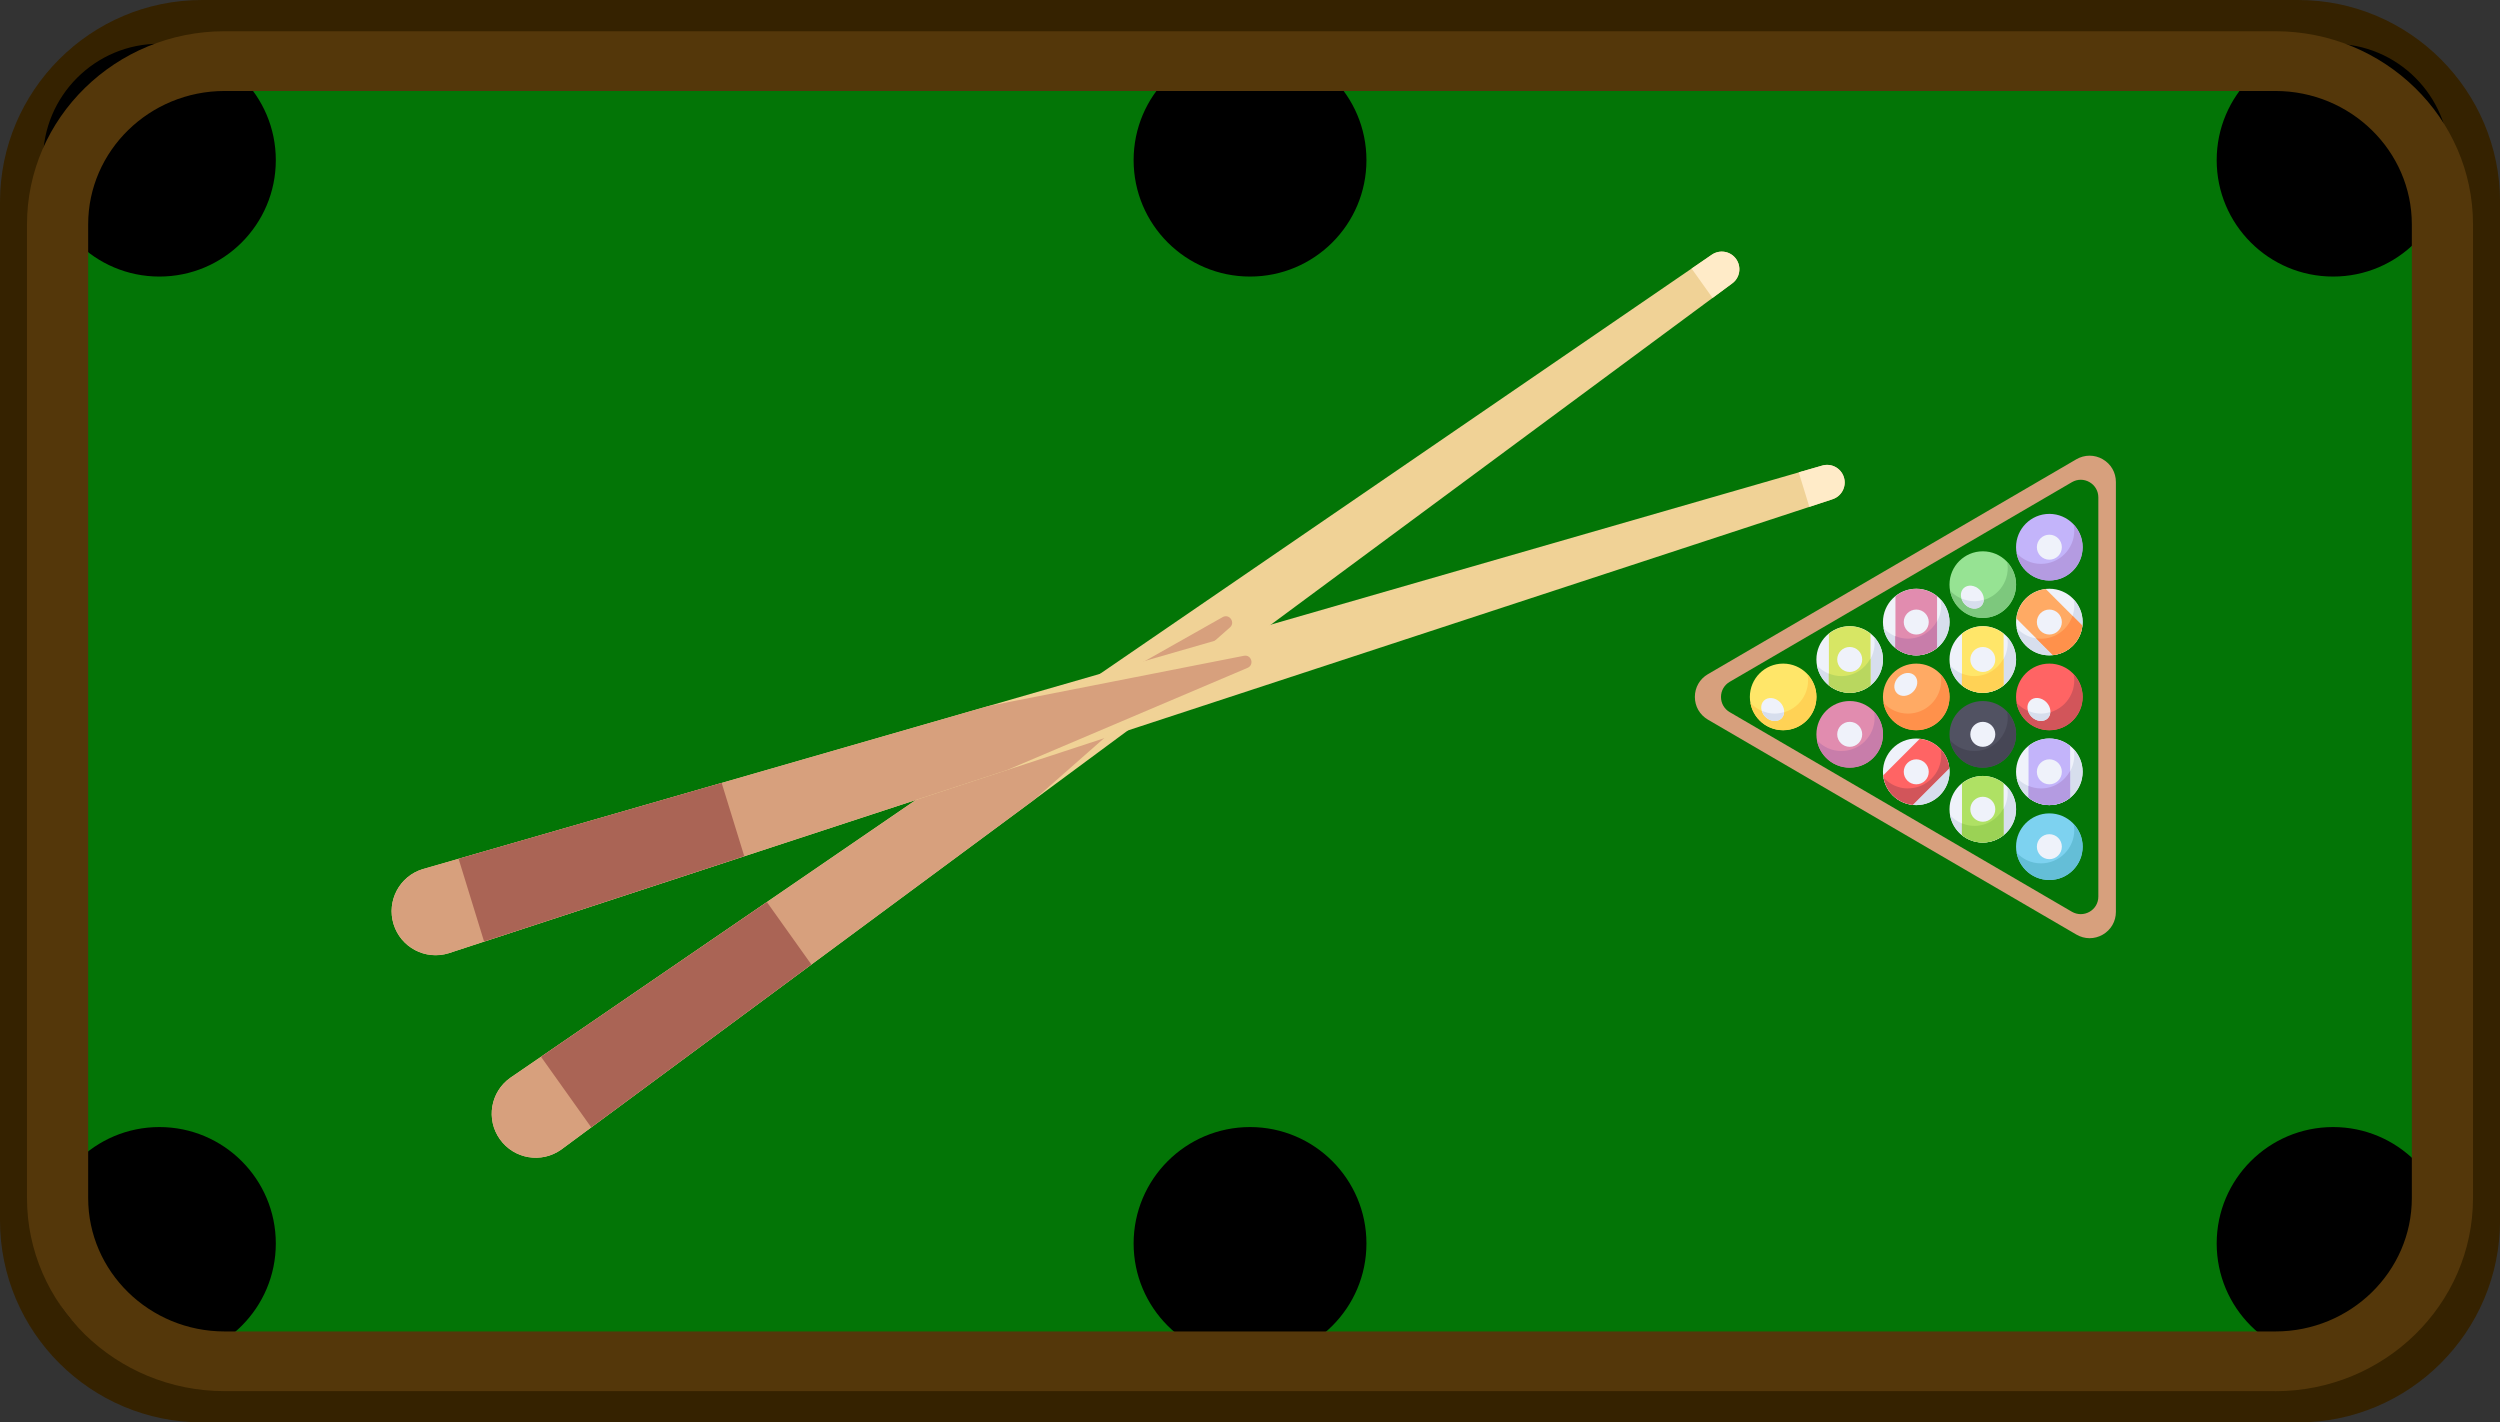 <?xml version="1.0" encoding="UTF-8"?>
<svg id="Layer_1" data-name="Layer 1" xmlns="http://www.w3.org/2000/svg" viewBox="0 0 400.09 227.63">
  <rect x="0" y="0" width="400.09" height="227.63" fill="#333333" stroke="none"/>
  <defs>
    <style>
      .cls-1, .cls-2, .cls-3, .cls-4, .cls-5, .cls-6, .cls-7, .cls-8, .cls-9, .cls-10, .cls-11, .cls-12, .cls-13, .cls-14, .cls-15, .cls-16, .cls-17, .cls-18, .cls-19, .cls-20, .cls-21, .cls-22, .cls-23, .cls-24, .cls-25, .cls-26, .cls-27, .cls-28, .cls-29, .cls-30 {
        stroke-width: 0px;
      }

      .cls-2 {
        fill: #515262;
      }

      .cls-3 {
        fill: #54370a;
      }

      .cls-4 {
        fill: #464655;
      }

      .cls-5 {
        fill: #352200;
      }

      .cls-6 {
        fill: #d2555a;
      }

      .cls-7 {
        fill: #c3b4fa;
      }

      .cls-8 {
        fill: #afe164;
      }

      .cls-9 {
        fill: #d7deed;
      }

      .cls-10 {
        fill: #c87daa;
      }

      .cls-11 {
        fill: #d7a07d;
      }

      .cls-12 {
        fill: #e18caf;
      }

      .cls-13 {
        fill: #d7e664;
      }

      .cls-14 {
        fill: #aa6455;
      }

      .cls-15 {
        fill: #b49be1;
      }

      .cls-16 {
        fill: #b9d75f;
      }

      .cls-17 {
        fill: #96e393;
      }

      .cls-18 {
        fill: #9bd255;
      }

      .cls-19 {
        fill: #ff914b;
      }

      .cls-20 {
        fill: #ff6464;
      }

      .cls-21 {
        fill: #7dd2f0;
      }

      .cls-22 {
        fill: #64bed7;
      }

      .cls-23 {
        fill: #7dc87d;
      }

      .cls-24 {
        fill: #ffebc8;
      }

      .cls-25 {
        fill: #ffe669;
      }

      .cls-26 {
        fill: #f0d296;
      }

      .cls-27 {
        fill: #eff2fa;
      }

      .cls-28 {
        fill: #ffaa64;
      }

      .cls-29 {
        fill: #ffd255;
      }

      .cls-30 {
        fill: #037506;
      }
    </style>
  </defs>
  <g>
    <rect class="cls-30" x="5" y="5" width="390.09" height="217.63" rx="27.33" ry="27.33"/>
    <path class="cls-5" d="M367.77,227.63H32.33c-17.83,0-32.33-14.5-32.33-32.33V32.33C0,14.5,14.5,0,32.33,0h335.44c17.83,0,32.33,14.5,32.33,32.33v162.98c0,17.82-14.5,32.33-32.33,32.33ZM32.33,10c-12.31,0-22.33,10.02-22.33,22.33v162.98c0,12.31,10.02,22.33,22.33,22.33h335.44c12.31,0,22.33-10.02,22.33-22.33V32.33c0-12.31-10.02-22.33-22.33-22.33H32.33Z"/>
    <g>
      <circle class="cls-1" cx="25.51" cy="25.63" r="18.63"/>
      <circle class="cls-1" cx="200.05" cy="25.63" r="18.63"/>
      <circle class="cls-1" cx="373.38" cy="25.63" r="18.63"/>
      <circle class="cls-1" cx="25.51" cy="199" r="18.63"/>
      <circle class="cls-1" cx="200.05" cy="199" r="18.63"/>
      <circle class="cls-1" cx="373.38" cy="199" r="18.63"/>
    </g>
    <path class="cls-3" d="M364.14,222.63H35.95c-17.44,0-31.63-13.86-31.63-30.91V35.91c0-17.04,14.19-30.91,31.63-30.91h328.19c17.44,0,31.63,13.86,31.63,30.91v155.82c0,17.04-14.19,30.91-31.63,30.91ZM35.95,14.56c-12.04,0-21.84,9.58-21.84,21.35v155.82c0,11.77,9.8,21.35,21.84,21.35h328.19c12.04,0,21.84-9.58,21.84-21.35V35.91c0-11.77-9.8-21.35-21.84-21.35H35.95Z"/>
  </g>
  <g id="SVGRepo_iconCarrier" data-name="SVGRepo iconCarrier">
    <path class="cls-11" d="M332.29,73.5l-58.96,34.39c-1.31.76-2.09,2.12-2.09,3.64s.78,2.87,2.09,3.64l58.96,34.39c1.32.77,2.89.78,4.22.02,1.32-.76,2.11-2.12,2.11-3.65v-68.79c0-1.53-.79-2.89-2.11-3.65-1.32-.76-2.9-.75-4.22.01ZM335.81,143.49c0,1.02-.53,1.93-1.41,2.43-.88.5-1.93.5-2.81,0l-54.79-31.96c-.86-.51-1.38-1.41-1.38-2.42s.52-1.91,1.39-2.42l54.78-31.96c.88-.51,1.93-.51,2.81,0,.88.51,1.41,1.42,1.41,2.43v63.9h0Z"/>
    <circle class="cls-20" cx="327.97" cy="111.53" r="5.33"/>
    <path class="cls-6" d="M331.96,108.87c0,2.94-2.38,5.33-5.33,5.33-1.55,0-2.93-.67-3.9-1.72.45,2.49,2.61,4.38,5.23,4.38,2.94,0,5.33-2.38,5.33-5.33,0-1.4-.55-2.65-1.43-3.6.06.31.1.62.1.94Z"/>
    <circle class="cls-27" cx="327.97" cy="99.55" r="5.33"/>
    <path class="cls-9" d="M331.96,96.89c0,2.94-2.38,5.33-5.33,5.33-1.55,0-2.93-.67-3.9-1.72.45,2.49,2.61,4.38,5.23,4.38,2.94,0,5.33-2.38,5.33-5.33,0-1.4-.55-2.65-1.43-3.6.06.31.1.62.1.94Z"/>
    <path class="cls-28" d="M331.74,103.32c.9-.9,1.38-2.03,1.51-3.2l-5.84-5.84c-1.17.12-2.31.61-3.2,1.51s-1.38,2.03-1.51,3.2l5.84,5.84c1.17-.12,2.31-.61,3.2-1.51Z"/>
    <circle class="cls-27" cx="327.97" cy="99.55" r="2"/>
    <path class="cls-19" d="M332.64,102.06c.05-.09.11-.18.15-.28.11-.24.19-.48.26-.73,0-.03.02-.06.03-.1.07-.27.12-.54.15-.81,0-.01,0-.02,0-.03l-1.56-1.56c-.7,2.12-2.68,3.67-5.04,3.67-.27,0-.54-.05-.8-.09l2.69,2.69s.02,0,.04,0c.27-.03.54-.08.8-.15.03,0,.07-.02.1-.03.25-.07.49-.16.73-.26.1-.04.18-.1.28-.15.17-.09.35-.18.52-.29.53-.37.98-.82,1.35-1.35.11-.17.2-.34.29-.52Z"/>
    <circle class="cls-27" cx="327.97" cy="123.52" r="5.33"/>
    <path class="cls-9" d="M331.96,120.85c0,2.94-2.38,5.33-5.33,5.33-1.55,0-2.93-.67-3.9-1.72.45,2.49,2.61,4.38,5.23,4.38,2.94,0,5.33-2.38,5.33-5.33,0-1.4-.55-2.65-1.43-3.6.06.31.1.62.1.94Z"/>
    <path class="cls-7" d="M327.97,128.84c1.27,0,2.41-.46,3.33-1.2v-8.25c-.91-.74-2.06-1.2-3.33-1.2s-2.41.46-3.33,1.2v8.25c.91.74,2.06,1.2,3.33,1.2Z"/>
    <circle class="cls-27" cx="327.97" cy="123.52" r="2"/>
    <path class="cls-15" d="M329.49,128.6c.12-.03.23-.06.34-.11.23-.09.46-.2.67-.32.03-.02.07-.04.1-.05.24-.14.48-.3.69-.48v-4.26c-.9,1.66-2.64,2.8-4.66,2.8-.71,0-1.38-.16-2-.41v1.87c.91.74,2.06,1.2,3.33,1.2.34,0,.66-.04.98-.1.18-.04.36-.09.53-.15Z"/>
    <circle class="cls-21" cx="327.97" cy="135.5" r="5.33"/>
    <path class="cls-22" d="M331.96,132.84c0,2.94-2.38,5.33-5.33,5.33-1.55,0-2.93-.67-3.9-1.72.45,2.49,2.61,4.38,5.23,4.38,2.94,0,5.33-2.38,5.33-5.33,0-1.4-.55-2.65-1.43-3.6.06.31.1.62.1.94Z"/>
    <circle class="cls-27" cx="327.97" cy="135.5" r="2"/>
    <circle class="cls-7" cx="327.97" cy="87.57" r="5.33"/>
    <path class="cls-15" d="M331.96,84.91c0,2.94-2.38,5.33-5.33,5.33-1.55,0-2.93-.67-3.9-1.72.45,2.49,2.61,4.38,5.23,4.38,2.94,0,5.33-2.38,5.33-5.33,0-1.4-.55-2.65-1.43-3.6.06.31.1.62.1.94Z"/>
    <circle class="cls-27" cx="327.97" cy="87.57" r="2"/>
    <circle class="cls-2" cx="317.32" cy="117.52" r="5.33"/>
    <path class="cls-4" d="M321.31,114.86c0,2.94-2.38,5.33-5.33,5.33-1.55,0-2.93-.67-3.9-1.72.45,2.49,2.61,4.38,5.23,4.38,2.94,0,5.33-2.38,5.33-5.33,0-1.4-.55-2.65-1.43-3.6.06.31.1.62.1.94Z"/>
    <g>
      <circle class="cls-27" cx="317.32" cy="117.52" r="2"/>
      <circle class="cls-27" cx="317.32" cy="105.54" r="5.33"/>
    </g>
    <path class="cls-9" d="M321.31,102.88c0,2.94-2.38,5.33-5.33,5.33-1.55,0-2.93-.67-3.9-1.72.45,2.49,2.61,4.38,5.23,4.38,2.94,0,5.33-2.38,5.33-5.33,0-1.4-.55-2.65-1.43-3.6.06.31.1.62.1.94Z"/>
    <path class="cls-25" d="M317.32,110.87c1.27,0,2.41-.46,3.33-1.2v-8.25c-.91-.74-2.06-1.2-3.33-1.2s-2.41.46-3.33,1.2v8.25c.91.74,2.06,1.2,3.33,1.2Z"/>
    <circle class="cls-27" cx="317.32" cy="105.54" r="2"/>
    <path class="cls-29" d="M318.83,110.62c.12-.03.23-.06.34-.11.23-.09.46-.2.67-.32.03-.02.07-.04.1-.05.24-.14.48-.3.69-.48v-4.26c-.9,1.66-2.64,2.8-4.66,2.8-.71,0-1.38-.16-2-.41v1.87c.91.74,2.06,1.2,3.33,1.2.34,0,.66-.04.98-.1.18-.04.36-.09.53-.15Z"/>
    <circle class="cls-27" cx="317.32" cy="129.51" r="5.33"/>
    <path class="cls-9" d="M321.31,126.84c0,2.94-2.38,5.33-5.33,5.33-1.55,0-2.93-.67-3.9-1.72.45,2.49,2.61,4.38,5.23,4.38,2.94,0,5.33-2.38,5.33-5.33,0-1.4-.55-2.65-1.43-3.6.06.31.1.62.1.94Z"/>
    <path class="cls-8" d="M317.32,134.83c1.27,0,2.41-.46,3.33-1.2v-8.25c-.91-.74-2.06-1.2-3.33-1.2s-2.41.46-3.33,1.2v8.25c.91.74,2.06,1.2,3.33,1.2Z"/>
    <circle class="cls-27" cx="317.32" cy="129.51" r="2"/>
    <path class="cls-18" d="M318.83,134.59c.12-.03.23-.06.34-.11.23-.09.46-.2.67-.32.03-.02.07-.04.1-.05.24-.14.48-.3.69-.48v-4.26c-.9,1.66-2.64,2.8-4.66,2.8-.71,0-1.38-.16-2-.41v1.87c.91.74,2.06,1.2,3.33,1.2.34,0,.66-.04.98-.1.18-.04.36-.09.53-.15Z"/>
    <circle class="cls-12" cx="296.02" cy="117.52" r="5.33"/>
    <path class="cls-10" d="M300.01,114.86c0,2.94-2.38,5.33-5.33,5.33-1.55,0-2.93-.67-3.9-1.72.45,2.49,2.61,4.38,5.23,4.38,2.94,0,5.33-2.38,5.33-5.33,0-1.4-.55-2.65-1.43-3.6.06.31.1.62.1.94Z"/>
    <g>
      <circle class="cls-27" cx="296.02" cy="117.52" r="2"/>
      <circle class="cls-27" cx="296.02" cy="105.54" r="5.33"/>
    </g>
    <path class="cls-9" d="M300.01,102.88c0,2.94-2.38,5.33-5.33,5.33-1.55,0-2.93-.67-3.9-1.72.45,2.49,2.61,4.38,5.23,4.38,2.94,0,5.33-2.38,5.33-5.33,0-1.4-.55-2.65-1.43-3.6.06.31.1.62.1.94Z"/>
    <path class="cls-13" d="M296.02,110.87c1.27,0,2.41-.46,3.33-1.2v-8.25c-.91-.74-2.06-1.2-3.33-1.2s-2.41.46-3.33,1.2v8.25c.91.74,2.06,1.2,3.33,1.2Z"/>
    <circle class="cls-27" cx="296.02" cy="105.54" r="2"/>
    <path class="cls-16" d="M297.53,110.62c.12-.03.23-.06.34-.11.23-.09.46-.2.67-.32.03-.02.07-.04.1-.05.24-.14.48-.3.69-.48v-4.26c-.9,1.66-2.64,2.8-4.66,2.8-.71,0-1.38-.16-2-.41v1.87c.91.74,2.06,1.2,3.33,1.2.34,0,.66-.04.98-.1.18-.04.36-.09.53-.15Z"/>
    <circle class="cls-25" cx="285.37" cy="111.53" r="5.33"/>
    <path class="cls-29" d="M289.36,108.87c0,2.94-2.38,5.33-5.33,5.33-1.55,0-2.93-.67-3.9-1.72.45,2.49,2.61,4.38,5.23,4.38,2.94,0,5.33-2.38,5.33-5.33,0-1.4-.55-2.65-1.43-3.6.06.31.1.62.1.94Z"/>
    <circle class="cls-28" cx="306.67" cy="111.53" r="5.33"/>
    <path class="cls-19" d="M310.66,108.87c0,2.94-2.38,5.33-5.33,5.33-1.55,0-2.93-.67-3.9-1.72.45,2.49,2.61,4.38,5.23,4.38,2.94,0,5.33-2.38,5.33-5.33,0-1.4-.55-2.65-1.43-3.6.06.31.1.62.1.94Z"/>
    <g>
      <ellipse class="cls-27" cx="305" cy="109.53" rx="2" ry="1.66" transform="translate(11.88 247.75) rotate(-45)"/>
      <ellipse class="cls-27" cx="283.69" cy="113.54" rx="1.66" ry="2" transform="translate(2.81 233.86) rotate(-45)"/>
      <circle class="cls-27" cx="306.67" cy="99.55" r="5.33"/>
    </g>
    <path class="cls-9" d="M310.66,96.89c0,2.94-2.38,5.33-5.33,5.33-1.55,0-2.93-.67-3.9-1.72.45,2.49,2.61,4.38,5.23,4.38,2.94,0,5.33-2.38,5.33-5.33,0-1.4-.55-2.65-1.43-3.6.06.31.1.62.1.94Z"/>
    <path class="cls-12" d="M306.67,104.88c1.27,0,2.41-.46,3.33-1.2v-8.25c-.91-.74-2.06-1.2-3.33-1.2s-2.41.46-3.33,1.2v8.25c.91.74,2.06,1.2,3.33,1.2Z"/>
    <circle class="cls-27" cx="306.67" cy="99.55" r="2"/>
    <path class="cls-10" d="M308.18,104.63c.12-.03.23-.06.34-.11.23-.09.46-.2.67-.32.03-.02.07-.04.1-.05.24-.14.48-.3.69-.48v-4.26c-.9,1.66-2.64,2.8-4.66,2.8-.71,0-1.38-.16-2-.41v1.87c.91.74,2.06,1.2,3.33,1.2.34,0,.66-.04.98-.1.18-.04.36-.09.53-.15Z"/>
    <circle class="cls-27" cx="306.67" cy="123.52" r="5.33"/>
    <path class="cls-9" d="M310.66,120.85c0,2.94-2.38,5.33-5.33,5.33-1.55,0-2.93-.67-3.9-1.72.45,2.49,2.61,4.38,5.23,4.38,2.94,0,5.33-2.38,5.33-5.33,0-1.4-.55-2.65-1.43-3.6.06.31.1.62.1.94Z"/>
    <path class="cls-20" d="M302.9,127.28c.9.9,2.03,1.38,3.2,1.51l5.84-5.84c-.12-1.17-.61-2.31-1.51-3.2-.9-.9-2.03-1.38-3.2-1.51l-5.84,5.84c.12,1.17.61,2.31,1.51,3.2Z"/>
    <circle class="cls-27" cx="306.67" cy="123.52" r="2"/>
    <path class="cls-6" d="M305.34,126.18c-1.53,0-2.89-.66-3.86-1.69.02.11.03.21.06.32.02.09.05.19.08.28.05.17.11.34.18.5.06.14.12.28.2.42.06.11.12.22.19.33.1.16.21.32.33.47.07.09.14.17.21.25.13.14.26.28.4.4.1.09.2.17.3.25.12.1.25.19.38.27.16.1.32.19.48.27.08.04.15.08.23.11.24.1.48.19.72.26,0,0,.02,0,.02,0,.28.08.57.13.86.16l5.83-5.83s0,0,0-.01c-.03-.27-.08-.53-.15-.79-.02-.06-.04-.12-.05-.18-.06-.2-.13-.4-.21-.59-.08-.18-.18-.36-.28-.54-.04-.07-.07-.14-.12-.21-.17-.26-.35-.5-.56-.73.05.31.09.62.09.94,0,2.94-2.38,5.33-5.32,5.33Z"/>
    <path class="cls-9" d="M285.5,113.97c-.47.13-.95.23-1.46.23-.73,0-1.43-.16-2.06-.43.1.34.26.67.54.95.78.78,1.94.89,2.59.24.26-.26.37-.61.39-.98Z"/>
    <ellipse class="cls-27" cx="326.3" cy="113.54" rx="1.66" ry="2" transform="translate(15.29 263.98) rotate(-45)"/>
    <path class="cls-9" d="M328.1,113.97c-.47.13-.95.23-1.46.23-.73,0-1.43-.16-2.06-.43.1.34.26.67.54.95.78.78,1.94.89,2.59.24.26-.26.37-.61.39-.98Z"/>
    <circle class="cls-17" cx="317.32" cy="93.56" r="5.33"/>
    <path class="cls-23" d="M321.31,90.9c0,2.94-2.38,5.33-5.33,5.33-1.55,0-2.93-.67-3.9-1.72.45,2.49,2.61,4.38,5.23,4.38,2.94,0,5.33-2.38,5.33-5.33,0-1.4-.55-2.65-1.43-3.6.06.31.1.62.1.94Z"/>
    <ellipse class="cls-27" cx="315.65" cy="95.56" rx="1.66" ry="2" transform="translate(24.88 251.19) rotate(-45)"/>
    <path class="cls-9" d="M317.45,95.99c-.47.13-.95.23-1.46.23-.73,0-1.43-.16-2.06-.43.1.34.26.67.54.95.78.78,1.94.89,2.59.24.26-.26.37-.61.39-.98Z"/>
  </g>
  <g id="SVGRepo_iconCarrier-2" data-name="SVGRepo iconCarrier">
    <g>
      <path class="cls-26" d="M277.18,45.38c1.27-.9,1.56-2.66.66-3.93-.9-1.27-2.66-1.56-3.93-.66L81.65,172.5c-3.17,2.26-3.91,6.65-1.65,9.82,2.26,3.17,6.65,3.91,9.82,1.65L277.18,45.38Z"/>
      <path class="cls-11" d="M159.37,119.26l36.3-20.5c1.06-.6,2.08.84,1.17,1.65l-31.39,27.62-75.63,55.94c-3.17,2.26-7.56,1.52-9.82-1.65-2.26-3.17-1.52-7.56,1.65-9.82l77.72-53.24Z"/>
      <path class="cls-24" d="M273.91,40.79c1.27-.9,3.03-.61,3.93.66.9,1.27.61,3.03-.66,3.93l-3.11,2.3-3.35-4.7,3.19-2.19Z"/>
      <polygon class="cls-14" points="129.85 154.36 94.62 180.42 86.58 169.12 122.73 144.36 129.85 154.36"/>
    </g>
    <g>
      <path class="cls-26" d="M293.23,79.91c1.49-.46,2.32-2.03,1.86-3.52-.46-1.49-2.03-2.32-3.52-1.86l-223.93,64.57c-3.72,1.14-5.8,5.09-4.66,8.8,1.15,3.72,5.09,5.8,8.8,4.66l221.44-72.64Z"/>
      <path class="cls-11" d="M158.17,112.99l40.9-8.04c1.2-.24,1.71,1.45.59,1.93l-38.49,16.35-89.38,29.32c-3.72,1.14-7.66-.94-8.8-4.66-1.14-3.72.94-7.66,4.66-8.8l90.52-26.1Z"/>
      <path class="cls-24" d="M291.57,74.52c1.49-.46,3.06.38,3.52,1.86.46,1.49-.38,3.06-1.86,3.52l-3.67,1.21-1.7-5.52,3.72-1.07Z"/>
      <polygon class="cls-14" points="119.11 137.02 77.47 150.68 73.39 137.43 115.49 125.29 119.11 137.02"/>
    </g>
  </g>
</svg>